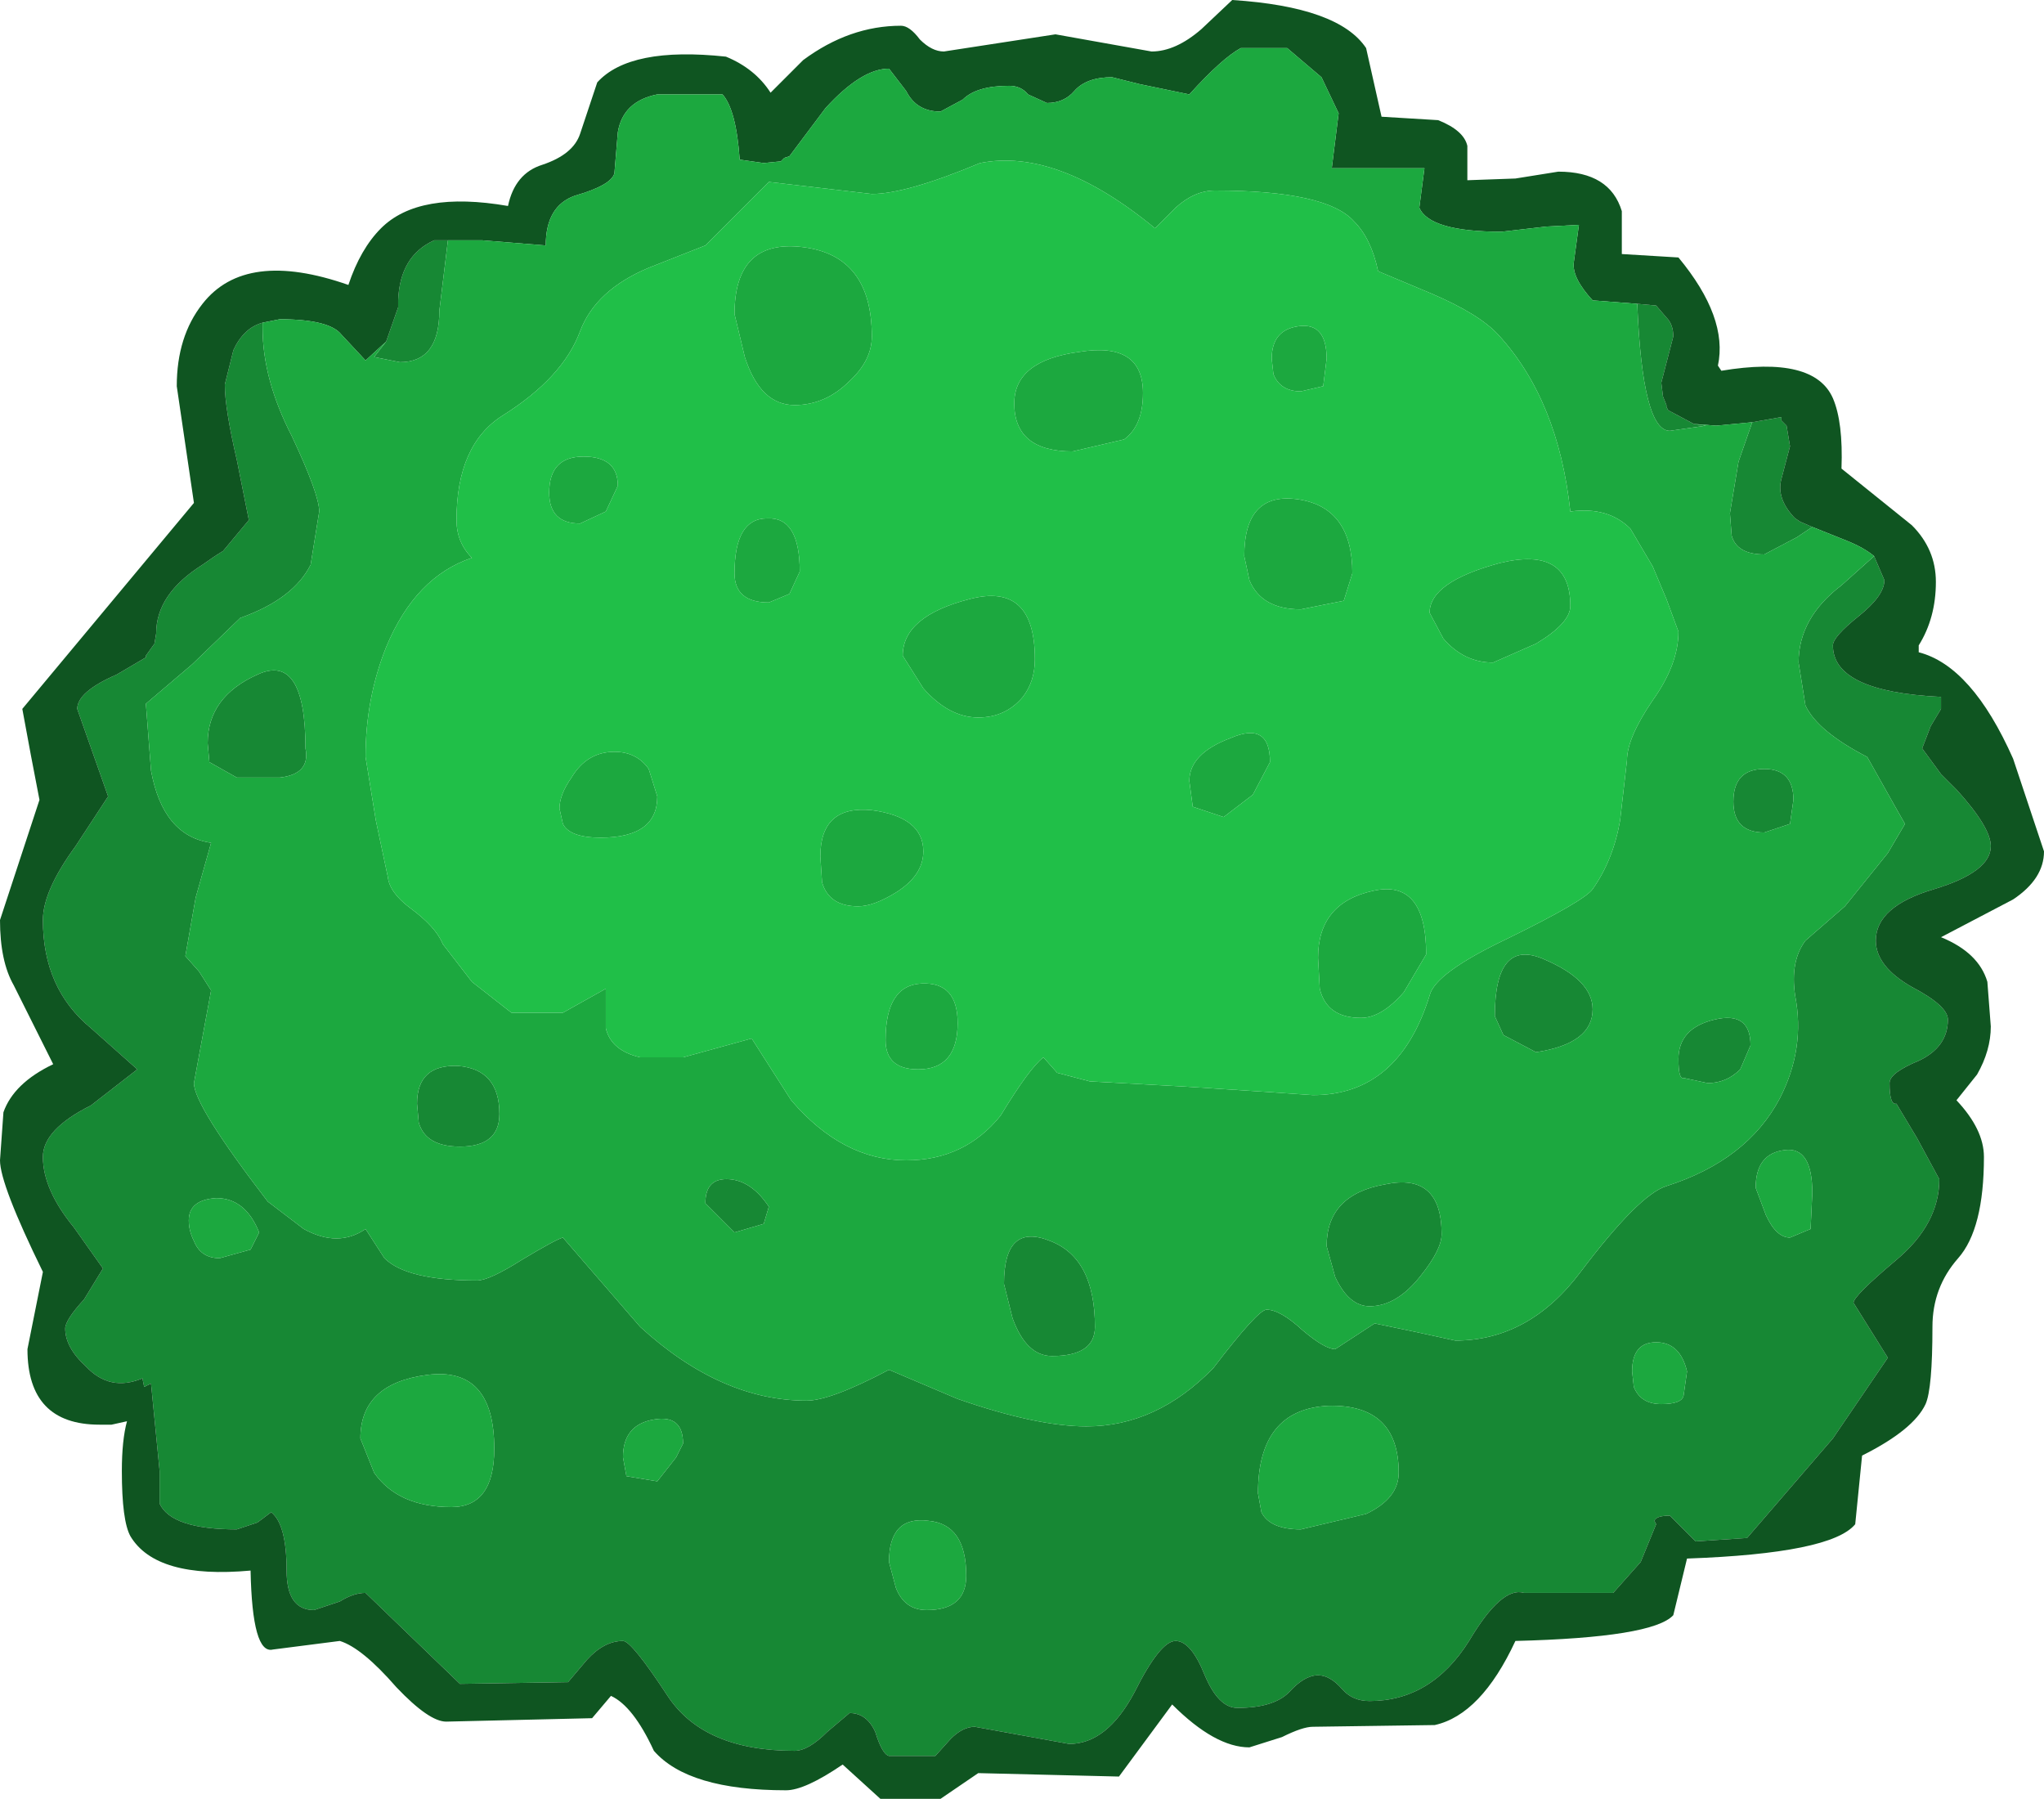 <?xml version="1.0" encoding="UTF-8" standalone="no"?>
<svg xmlns:ffdec="https://www.free-decompiler.com/flash" xmlns:xlink="http://www.w3.org/1999/xlink" ffdec:objectType="shape" height="52.4px" width="59.55px" xmlns="http://www.w3.org/2000/svg">
  <g transform="matrix(1.0, 0.0, 0.0, 1.0, 0.0, 0.0)">
    <path d="M51.05 12.3 L51.9 12.15 51.9 12.25 52.05 12.4 52.15 13.0 51.9 13.95 Q51.75 14.5 52.25 15.05 L52.3 15.1 52.45 15.2 52.8 15.35 52.35 15.65 51.4 16.15 Q50.6 16.15 50.45 15.6 L50.4 14.95 50.65 13.45 51.05 12.3 M54.6 16.2 L54.9 16.9 Q54.9 17.35 54.15 17.95 53.4 18.55 53.4 18.8 53.4 20.15 56.55 20.3 L56.55 20.65 56.25 21.15 56.0 21.8 56.55 22.55 57.0 23.0 Q58.0 24.1 58.0 24.65 58.0 25.4 56.35 25.9 54.65 26.4 54.65 27.4 54.65 28.15 55.7 28.75 56.75 29.3 56.75 29.7 56.75 30.5 55.9 30.9 55.05 31.25 55.05 31.55 55.05 32.2 55.25 32.15 L55.85 33.15 56.5 34.35 Q56.5 35.65 55.25 36.7 54.0 37.75 54.0 37.95 L54.5 38.75 55.0 39.55 53.4 41.9 50.9 44.8 49.4 44.9 48.65 44.15 Q48.25 44.15 48.2 44.3 L48.25 44.4 47.8 45.5 47.0 46.4 44.4 46.4 Q43.75 46.2 42.8 47.8 41.7 49.55 39.9 49.55 39.4 49.55 39.1 49.2 38.75 48.8 38.4 48.8 38.0 48.8 37.55 49.3 37.1 49.75 36.05 49.75 35.5 49.75 35.1 48.8 34.7 47.8 34.25 47.8 33.8 47.8 33.05 49.3 32.25 50.8 31.15 50.8 L28.4 50.3 Q28.05 50.3 27.7 50.65 L27.25 51.15 25.9 51.15 Q25.7 51.1 25.5 50.45 25.25 49.9 24.75 49.9 L24.1 50.45 Q23.55 51.0 23.15 51.0 20.5 51.0 19.45 49.4 18.4 47.8 18.15 47.8 17.6 47.8 17.1 48.35 L16.55 49.0 13.4 49.05 10.65 46.4 Q10.3 46.4 9.9 46.65 L9.15 46.9 Q8.35 46.9 8.35 45.75 8.35 44.4 7.9 44.05 L7.5 44.35 6.9 44.55 Q5.0 44.55 4.65 43.8 L4.65 42.85 4.4 40.3 4.2 40.4 4.15 40.15 Q3.2 40.55 2.5 39.8 1.9 39.25 1.9 38.7 1.9 38.45 2.45 37.85 L3.0 36.95 2.15 35.75 Q1.25 34.65 1.25 33.7 1.25 32.9 2.65 32.2 L4.0 31.15 2.65 29.95 Q1.25 28.8 1.25 26.8 1.25 25.95 2.2 24.65 L3.15 23.2 2.25 20.65 Q2.25 20.15 3.4 19.65 L4.25 19.15 4.25 19.1 4.5 18.75 4.55 18.45 Q4.55 17.3 5.9 16.45 6.25 16.2 6.5 16.05 L7.25 15.15 6.9 13.4 Q6.55 11.9 6.55 11.2 L6.8 10.2 Q7.1 9.55 7.65 9.4 L7.65 9.55 Q7.65 11.05 8.5 12.7 9.3 14.4 9.3 14.9 L9.05 16.45 Q8.55 17.45 7.0 18.0 L5.6 19.35 4.25 20.5 4.4 22.45 Q4.75 24.35 6.15 24.55 L5.7 26.15 5.4 27.85 5.8 28.3 6.15 28.85 5.9 30.2 5.65 31.55 Q5.65 32.2 7.8 35.0 L8.85 35.8 Q9.85 36.35 10.65 35.8 L11.2 36.65 Q11.85 37.3 13.9 37.3 14.25 37.3 15.2 36.7 16.2 36.1 16.4 36.05 L18.65 38.65 Q21.0 40.8 23.5 40.8 24.2 40.8 25.9 39.9 L27.9 40.75 Q30.2 41.55 31.65 41.55 33.7 41.55 35.35 39.85 36.65 38.15 36.9 38.15 37.3 38.15 37.95 38.75 38.6 39.3 38.9 39.3 L40.05 38.55 41.25 38.8 42.4 39.05 Q44.55 39.05 46.05 37.05 47.75 34.8 48.55 34.55 50.9 33.8 51.85 32.0 52.6 30.55 52.3 29.0 52.15 28.0 52.6 27.4 L53.75 26.4 55.0 24.85 55.5 24.0 55.3 23.65 54.4 22.05 Q52.95 21.3 52.6 20.55 L52.4 19.3 Q52.4 18.0 53.65 17.05 L54.6 16.2 M11.25 9.95 L11.6 8.95 11.6 8.85 11.6 8.75 Q11.65 7.45 12.65 7.0 L13.05 7.0 12.8 9.05 Q12.8 10.55 11.65 10.55 L10.9 10.4 11.25 9.95 M47.7 8.85 L48.25 8.9 48.55 9.25 Q48.75 9.45 48.75 9.8 L48.4 11.15 48.45 11.55 48.55 11.8 48.55 11.85 48.6 11.95 49.35 12.35 49.7 12.4 48.65 12.55 Q47.85 12.55 47.7 8.85 M52.15 24.0 L51.4 24.25 Q50.5 24.25 50.5 23.35 50.5 22.4 51.4 22.4 52.25 22.4 52.25 23.3 L52.15 24.0 M51.15 34.6 L51.45 35.4 Q51.75 36.05 52.15 36.05 L52.75 35.8 52.8 34.75 Q52.8 33.4 52.0 33.5 51.15 33.6 51.15 34.6 M50.7 31.15 Q50.3 31.55 49.75 31.55 L49.05 31.4 Q48.9 31.45 48.9 30.85 48.9 29.95 49.95 29.7 51.0 29.45 51.0 30.45 L50.7 31.15 M43.55 29.6 Q43.55 27.3 45.0 27.95 46.4 28.55 46.4 29.4 46.4 30.4 44.75 30.65 L43.8 30.15 43.55 29.6 M49.05 40.65 L49.15 39.95 Q48.95 39.1 48.25 39.1 47.55 39.1 47.55 39.95 L47.6 40.4 Q47.8 40.9 48.4 40.9 49.0 40.9 49.05 40.65 M41.4 37.15 Q40.7 38.05 39.9 38.05 39.3 38.05 38.9 37.2 L38.65 36.3 Q38.65 34.8 40.35 34.5 42.0 34.15 42.0 35.95 42.0 36.4 41.4 37.15 M8.15 22.65 L6.9 22.65 6.1 22.2 6.05 21.65 Q6.05 20.3 7.5 19.65 8.9 19.0 8.9 21.8 9.05 22.55 8.15 22.65 M13.4 33.4 Q12.4 33.4 12.2 32.7 L12.15 32.15 Q12.15 31.0 13.35 31.05 14.55 31.15 14.55 32.45 14.55 33.4 13.4 33.4 M14.4 42.2 Q14.4 39.8 12.45 40.05 10.5 40.3 10.5 41.9 L10.9 42.9 Q11.6 43.9 13.15 43.9 14.4 43.9 14.4 42.2 M19.05 41.35 Q18.15 41.5 18.15 42.45 L18.25 43.0 19.15 43.15 19.7 42.45 19.9 42.05 Q19.9 41.2 19.05 41.35 M6.4 36.65 L7.3 36.4 7.55 35.9 Q7.15 34.9 6.3 34.9 5.5 34.95 5.5 35.55 5.5 35.85 5.65 36.15 5.85 36.65 6.4 36.65 M22.25 35.65 L21.4 35.9 20.55 35.05 Q20.55 34.3 21.25 34.35 21.9 34.4 22.4 35.15 L22.25 35.65 M25.9 45.5 L26.1 46.25 Q26.35 46.9 27.0 46.9 28.15 46.9 28.15 45.9 28.15 44.4 27.05 44.3 25.9 44.15 25.9 45.5 M29.25 37.4 Q29.25 35.6 30.6 36.15 31.9 36.65 31.9 38.65 31.9 39.5 30.65 39.5 29.9 39.5 29.5 38.4 L29.25 37.4 M37.9 44.55 L39.8 44.1 Q40.75 43.65 40.75 42.9 40.75 40.9 38.7 40.95 36.65 41.05 36.65 43.5 L36.75 44.05 Q37.0 44.55 37.9 44.55" fill="#178834" fill-rule="evenodd" stroke="none"/>
    <path d="M52.8 15.35 L52.45 15.2 52.3 15.1 52.25 15.05 Q51.75 14.5 51.9 13.95 L52.15 13.0 52.05 12.4 51.9 12.25 51.9 12.15 51.05 12.3 50.0 12.4 49.35 12.35 48.6 11.95 48.55 11.85 48.55 11.8 48.45 11.55 48.4 11.15 48.75 9.8 Q48.75 9.45 48.55 9.25 L48.25 8.9 47.7 8.85 46.4 8.75 Q45.8 8.1 45.85 7.65 L46.0 6.55 45.05 6.6 43.75 6.75 Q41.65 6.75 41.35 6.05 L41.5 4.9 38.8 4.9 38.9 4.1 39.0 3.3 38.5 2.25 37.5 1.4 36.15 1.4 Q35.6 1.7 34.65 2.75 L33.2 2.45 32.4 2.25 Q31.65 2.25 31.3 2.65 31.0 3.0 30.5 3.0 L29.95 2.75 Q29.75 2.5 29.4 2.5 28.45 2.5 28.05 2.9 L27.4 3.25 Q26.7 3.25 26.4 2.65 L25.9 2.0 Q25.1 2.0 24.05 3.15 L23.0 4.55 22.85 4.6 22.75 4.7 22.25 4.75 21.55 4.65 Q21.45 3.2 21.05 2.75 L19.15 2.75 Q18.15 2.95 18.0 3.85 L17.9 5.05 Q17.8 5.4 16.75 5.7 15.9 6.0 15.9 7.15 L14.05 7.0 13.05 7.0 12.65 7.0 Q11.65 7.45 11.6 8.75 L11.6 8.85 11.6 8.95 11.25 9.95 10.65 10.5 9.95 9.75 Q9.6 9.3 8.15 9.3 L7.65 9.4 Q7.1 9.55 6.8 10.2 L6.55 11.2 Q6.55 11.9 6.9 13.4 L7.25 15.15 6.5 16.05 Q6.25 16.2 5.9 16.45 4.55 17.3 4.55 18.45 L4.5 18.75 4.25 19.1 4.25 19.15 3.4 19.65 Q2.25 20.15 2.25 20.65 L3.15 23.2 2.2 24.65 Q1.25 25.95 1.25 26.8 1.25 28.8 2.65 29.95 L4.0 31.15 2.65 32.2 Q1.25 32.9 1.25 33.7 1.25 34.65 2.15 35.75 L3.0 36.95 2.45 37.85 Q1.9 38.45 1.9 38.7 1.9 39.25 2.5 39.8 3.2 40.55 4.15 40.15 L4.2 40.4 4.4 40.3 4.65 42.85 4.65 43.8 Q5.0 44.55 6.9 44.55 L7.5 44.35 7.9 44.05 Q8.35 44.4 8.35 45.75 8.35 46.9 9.15 46.9 L9.9 46.65 Q10.3 46.4 10.65 46.4 L13.4 49.05 16.55 49.0 17.1 48.35 Q17.6 47.8 18.15 47.8 18.4 47.8 19.45 49.4 20.5 51.0 23.15 51.0 23.55 51.0 24.1 50.45 L24.75 49.9 Q25.25 49.9 25.5 50.45 25.7 51.1 25.9 51.15 L27.25 51.15 27.7 50.65 Q28.05 50.3 28.4 50.3 L31.15 50.8 Q32.25 50.8 33.05 49.3 33.8 47.8 34.25 47.8 34.7 47.8 35.1 48.8 35.5 49.75 36.05 49.75 37.1 49.75 37.55 49.3 38.0 48.8 38.4 48.8 38.75 48.8 39.1 49.2 39.4 49.55 39.9 49.55 41.7 49.55 42.8 47.8 43.75 46.2 44.4 46.4 L47.0 46.4 47.8 45.5 48.25 44.4 48.2 44.3 Q48.25 44.15 48.65 44.15 L49.4 44.9 50.9 44.8 53.4 41.9 55.0 39.55 54.5 38.75 54.0 37.95 Q54.0 37.75 55.25 36.7 56.5 35.65 56.5 34.35 L55.85 33.15 55.25 32.15 Q55.05 32.2 55.05 31.55 55.05 31.25 55.9 30.9 56.75 30.5 56.75 29.7 56.75 29.3 55.7 28.75 54.65 28.15 54.65 27.4 54.65 26.4 56.35 25.9 58.0 25.4 58.0 24.65 58.0 24.1 57.0 23.0 L56.55 22.55 56.0 21.8 56.25 21.15 56.55 20.65 56.55 20.3 Q53.4 20.15 53.4 18.8 53.4 18.55 54.15 17.95 54.9 17.35 54.9 16.9 L54.6 16.2 Q54.3 15.95 53.8 15.75 L52.8 15.35 M44.15 5.2 L45.4 5.0 Q46.9 5.0 47.25 6.15 L47.25 7.4 48.9 7.5 Q50.35 9.25 50.05 10.65 L50.15 10.8 Q52.85 10.35 53.4 11.6 53.7 12.3 53.65 13.65 L55.7 15.3 Q56.4 16.0 56.4 16.95 56.4 18.0 55.9 18.8 L55.9 19.0 Q57.45 19.4 58.65 22.1 L59.55 24.8 Q59.55 25.6 58.65 26.2 L56.55 27.3 Q57.65 27.75 57.9 28.6 L58.0 29.9 Q58.0 30.6 57.6 31.3 L57.0 32.05 Q57.8 32.9 57.8 33.7 57.8 35.8 57.05 36.65 56.3 37.5 56.3 38.65 56.3 40.45 56.1 40.9 55.75 41.65 54.25 42.4 L54.05 44.4 Q53.35 45.25 49.15 45.4 L48.75 47.05 Q48.15 47.7 44.15 47.8 43.15 49.95 41.8 50.25 L38.25 50.3 Q37.95 50.3 37.35 50.6 L36.4 50.9 Q35.4 50.9 34.15 49.65 L32.6 51.75 28.5 51.65 27.4 52.4 25.65 52.4 24.55 51.4 Q23.45 52.15 22.9 52.15 20.05 52.15 19.05 51.0 18.45 49.7 17.8 49.4 L17.25 50.05 13.0 50.15 Q12.5 50.15 11.55 49.15 10.55 48.0 9.9 47.8 L7.95 48.05 Q7.35 48.2 7.3 45.75 4.55 46.0 3.8 44.75 3.55 44.3 3.55 42.85 3.55 41.95 3.7 41.4 L3.25 41.5 2.9 41.5 Q0.8 41.5 0.8 39.3 L1.25 37.05 Q0.0 34.5 0.0 33.8 L0.1 32.4 Q0.4 31.55 1.55 31.0 L0.4 28.7 Q0.0 28.0 0.0 26.8 L1.15 23.3 0.9 22.0 0.65 20.65 5.65 14.65 5.15 11.25 Q5.15 9.8 5.9 8.85 7.15 7.25 10.15 8.3 10.5 7.25 11.1 6.65 12.2 5.55 14.8 6.0 15.0 5.05 15.8 4.8 16.7 4.5 16.9 3.9 L17.4 2.4 Q18.35 1.35 21.15 1.65 22.0 2.0 22.45 2.7 L23.4 1.75 Q24.75 0.75 26.25 0.75 26.5 0.75 26.8 1.15 27.15 1.5 27.5 1.5 L30.75 1.0 33.55 1.5 Q34.25 1.5 35.0 0.85 L35.9 0.0 Q39.0 0.2 39.8 1.4 L40.25 3.4 41.9 3.5 Q42.65 3.8 42.75 4.25 L42.75 5.25 44.15 5.2" fill="#0f5521" fill-rule="evenodd" stroke="none"/>
    <path d="M51.05 12.3 L50.65 13.45 50.4 14.95 50.45 15.6 Q50.6 16.15 51.4 16.15 L52.35 15.65 52.8 15.35 53.8 15.75 Q54.3 15.95 54.6 16.2 L53.65 17.05 Q52.4 18.0 52.4 19.3 L52.6 20.55 Q52.95 21.3 54.4 22.05 L55.3 23.65 55.5 24.0 55.0 24.85 53.75 26.4 52.6 27.4 Q52.15 28.0 52.3 29.0 52.6 30.55 51.85 32.0 50.9 33.8 48.55 34.55 47.75 34.8 46.05 37.05 44.55 39.05 42.4 39.05 L41.25 38.8 40.05 38.55 38.9 39.3 Q38.6 39.3 37.95 38.75 37.3 38.15 36.9 38.15 36.65 38.15 35.35 39.85 33.7 41.55 31.65 41.55 30.2 41.55 27.9 40.75 L25.9 39.9 Q24.2 40.8 23.5 40.8 21.0 40.8 18.65 38.65 L16.4 36.05 Q16.2 36.1 15.2 36.7 14.25 37.3 13.9 37.3 11.85 37.3 11.2 36.65 L10.65 35.8 Q9.85 36.35 8.85 35.8 L7.8 35.0 Q5.65 32.2 5.65 31.55 L5.9 30.2 6.15 28.85 5.8 28.3 5.4 27.85 5.7 26.15 6.15 24.55 Q4.75 24.35 4.4 22.45 L4.25 20.5 5.6 19.35 7.0 18.0 Q8.55 17.45 9.05 16.45 L9.3 14.9 Q9.3 14.4 8.5 12.7 7.65 11.05 7.65 9.55 L7.65 9.4 8.15 9.3 Q9.6 9.3 9.95 9.75 L10.65 10.5 11.25 9.95 10.9 10.4 11.65 10.55 Q12.8 10.55 12.8 9.05 L13.05 7.0 14.05 7.0 15.9 7.15 Q15.9 6.0 16.75 5.7 17.8 5.4 17.9 5.05 L18.0 3.85 Q18.15 2.95 19.15 2.75 L21.05 2.75 Q21.45 3.2 21.55 4.65 L22.25 4.75 22.75 4.7 22.85 4.6 23.0 4.55 24.05 3.15 Q25.1 2.0 25.9 2.0 L26.4 2.65 Q26.7 3.25 27.4 3.25 L28.05 2.9 Q28.45 2.5 29.4 2.5 29.75 2.5 29.95 2.75 L30.5 3.0 Q31.0 3.0 31.3 2.65 31.65 2.25 32.4 2.25 L33.2 2.45 34.65 2.75 Q35.6 1.7 36.15 1.4 L37.5 1.4 38.5 2.25 39.0 3.3 38.9 4.1 38.8 4.9 41.5 4.9 41.35 6.05 Q41.65 6.75 43.75 6.75 L45.05 6.6 46.0 6.55 45.85 7.65 Q45.8 8.1 46.4 8.75 L47.7 8.85 Q47.85 12.55 48.65 12.55 L49.7 12.4 49.35 12.35 50.0 12.4 51.05 12.3 M43.65 9.75 Q43.1 9.15 41.7 8.55 L40.15 7.9 Q39.95 6.95 39.45 6.45 38.65 5.55 35.4 5.55 34.8 5.55 34.25 6.05 L33.65 6.65 Q30.8 4.3 28.55 4.75 26.4 5.65 25.4 5.65 L22.4 5.3 20.55 7.15 18.9 7.8 Q17.35 8.45 16.9 9.65 16.4 11.0 14.65 12.1 13.3 12.95 13.3 15.15 13.3 15.8 13.75 16.25 12.1 16.8 11.25 18.85 10.65 20.35 10.65 22.05 L10.95 23.9 11.3 25.55 Q11.35 26.0 11.95 26.45 12.7 27.0 12.9 27.5 L13.75 28.6 14.9 29.5 16.4 29.5 17.65 28.8 17.65 29.95 Q17.8 30.6 18.65 30.8 L19.9 30.8 21.9 30.25 23.05 32.05 Q24.55 33.8 26.4 33.8 28.1 33.8 29.15 32.5 30.0 31.1 30.4 30.8 L30.8 31.25 31.75 31.5 34.5 31.65 36.8 31.8 38.25 31.9 Q40.75 31.9 41.65 29.0 41.8 28.35 43.9 27.35 46.15 26.25 46.4 25.9 47.0 25.05 47.2 23.9 L47.4 22.15 Q47.4 21.5 48.15 20.4 48.9 19.35 48.9 18.4 L48.55 17.45 48.15 16.5 47.5 15.4 Q46.85 14.75 45.75 14.9 45.4 11.65 43.65 9.75 M43.7 16.4 Q45.75 15.9 45.75 17.65 45.75 18.15 44.75 18.75 L43.5 19.3 Q42.65 19.3 42.05 18.6 L41.65 17.85 Q41.65 16.95 43.7 16.4 M52.15 24.0 L52.25 23.3 Q52.25 22.4 51.4 22.4 50.5 22.4 50.5 23.35 50.5 24.25 51.4 24.25 L52.15 24.0 M51.15 34.6 Q51.15 33.6 52.0 33.5 52.8 33.4 52.8 34.75 L52.75 35.8 52.15 36.05 Q51.75 36.05 51.45 35.4 L51.15 34.6 M50.7 31.15 L51.0 30.45 Q51.0 29.45 49.95 29.7 48.9 29.95 48.9 30.85 48.9 31.45 49.05 31.4 L49.75 31.55 Q50.3 31.55 50.7 31.15 M40.9 28.9 Q40.25 29.65 39.65 29.65 38.65 29.65 38.45 28.8 L38.4 27.9 Q38.4 26.3 40.0 25.95 41.55 25.6 41.55 27.8 L40.9 28.9 M43.55 29.6 L43.8 30.15 44.75 30.65 Q46.4 30.4 46.4 29.4 46.4 28.55 45.0 27.95 43.55 27.3 43.55 29.6 M49.05 40.65 Q49.0 40.9 48.4 40.9 47.8 40.9 47.6 40.4 L47.55 39.95 Q47.55 39.1 48.25 39.1 48.95 39.1 49.15 39.95 L49.05 40.65 M41.4 37.15 Q42.0 36.4 42.0 35.95 42.0 34.15 40.35 34.5 38.65 34.8 38.65 36.3 L38.9 37.2 Q39.3 38.05 39.9 38.05 40.7 38.05 41.4 37.15 M33.3 11.45 Q33.3 12.4 32.75 12.8 L31.25 13.15 Q29.55 13.15 29.55 11.75 29.55 10.5 31.45 10.25 33.3 9.95 33.3 11.45 M38.55 11.25 L37.9 11.4 Q37.3 11.4 37.1 10.9 L37.05 10.45 Q37.05 9.6 37.85 9.5 38.65 9.4 38.65 10.45 L38.55 11.25 M21.7 10.4 L21.4 9.15 Q21.4 6.95 23.4 7.2 25.4 7.45 25.4 9.8 25.4 10.5 24.75 11.1 24.05 11.8 23.15 11.8 22.15 11.8 21.7 10.4 M21.4 16.7 Q21.4 15.1 22.35 15.1 23.3 15.05 23.3 16.65 L23.0 17.3 22.4 17.55 Q21.4 17.55 21.4 16.7 M28.5 20.9 Q27.65 20.9 26.9 20.05 L26.3 19.1 Q26.3 17.95 28.25 17.45 30.15 16.95 30.15 19.2 30.15 19.85 29.8 20.3 29.3 20.9 28.5 20.9 M37.85 14.55 Q39.4 14.8 39.4 16.7 L39.15 17.5 37.9 17.75 Q36.75 17.75 36.4 16.9 L36.25 16.2 Q36.25 14.3 37.85 14.55 M34.65 22.75 Q34.65 21.95 35.85 21.5 37.0 21.0 37.0 22.2 L36.5 23.15 35.65 23.8 34.75 23.5 34.65 22.75 M8.15 22.65 Q9.05 22.55 8.9 21.8 8.9 19.0 7.5 19.65 6.05 20.3 6.05 21.65 L6.1 22.2 6.9 22.65 8.15 22.65 M16.9 15.25 Q16.0 15.25 16.0 14.35 16.0 13.3 17.0 13.3 18.0 13.3 18.0 14.15 L17.65 14.9 16.9 15.25 M17.9 21.9 Q18.55 21.9 18.9 22.4 L19.15 23.2 Q19.15 24.4 17.5 24.4 16.6 24.4 16.4 24.0 L16.3 23.55 Q16.3 23.15 16.65 22.65 17.1 21.9 17.9 21.9 M13.4 33.4 Q14.55 33.4 14.55 32.45 14.55 31.15 13.35 31.05 12.15 31.0 12.15 32.15 L12.2 32.7 Q12.4 33.4 13.4 33.4 M6.4 36.65 Q5.85 36.65 5.65 36.15 5.5 35.85 5.5 35.55 5.5 34.95 6.3 34.9 7.15 34.9 7.55 35.9 L7.3 36.4 6.4 36.65 M19.05 41.35 Q19.9 41.2 19.9 42.05 L19.7 42.45 19.15 43.15 18.25 43.0 18.15 42.45 Q18.15 41.5 19.05 41.35 M14.4 42.2 Q14.4 43.9 13.15 43.9 11.6 43.9 10.9 42.9 L10.5 41.9 Q10.5 40.3 12.45 40.05 14.4 39.8 14.4 42.2 M26.85 28.65 Q27.9 28.6 27.9 29.8 27.9 31.15 26.75 31.15 25.8 31.15 25.8 30.3 25.8 28.7 26.85 28.65 M26.1 26.0 Q25.45 26.4 25.0 26.4 24.15 26.4 23.95 25.7 L23.9 24.95 Q23.9 23.45 25.4 23.6 26.9 23.8 26.9 24.8 26.9 25.5 26.1 26.0 M22.25 35.65 L22.4 35.15 Q21.9 34.4 21.25 34.35 20.55 34.3 20.55 35.05 L21.4 35.9 22.25 35.65 M25.9 45.5 Q25.9 44.15 27.05 44.3 28.15 44.4 28.15 45.9 28.15 46.9 27.0 46.9 26.35 46.9 26.1 46.25 L25.9 45.5 M29.25 37.4 L29.5 38.4 Q29.9 39.5 30.65 39.5 31.9 39.5 31.9 38.65 31.9 36.65 30.6 36.15 29.25 35.6 29.25 37.4 M37.9 44.55 Q37.0 44.55 36.75 44.05 L36.65 43.5 Q36.65 41.05 38.7 40.95 40.75 40.9 40.75 42.9 40.75 43.65 39.8 44.1 L37.9 44.55" fill="#1ca83f" fill-rule="evenodd" stroke="none"/>
    <path d="M43.65 9.75 Q45.4 11.65 45.75 14.9 46.85 14.75 47.5 15.4 L48.15 16.5 48.55 17.45 48.9 18.4 Q48.9 19.35 48.15 20.4 47.4 21.5 47.4 22.15 L47.2 23.9 Q47.0 25.05 46.4 25.9 46.15 26.25 43.9 27.35 41.8 28.35 41.65 29.0 40.75 31.9 38.25 31.9 L36.8 31.8 34.5 31.65 31.75 31.5 30.8 31.25 30.4 30.8 Q30.0 31.1 29.15 32.5 28.1 33.8 26.4 33.8 24.55 33.8 23.05 32.05 L21.9 30.25 19.9 30.8 18.65 30.8 Q17.8 30.6 17.65 29.95 L17.65 28.8 16.4 29.5 14.9 29.5 13.75 28.6 12.9 27.5 Q12.7 27.0 11.95 26.45 11.35 26.0 11.3 25.55 L10.95 23.9 10.65 22.05 Q10.65 20.35 11.25 18.85 12.1 16.8 13.75 16.25 13.3 15.8 13.3 15.15 13.3 12.95 14.65 12.1 16.4 11.0 16.9 9.65 17.35 8.45 18.9 7.8 L20.55 7.15 22.4 5.3 25.4 5.65 Q26.4 5.65 28.55 4.75 30.8 4.3 33.65 6.65 L34.25 6.05 Q34.8 5.55 35.4 5.55 38.65 5.55 39.45 6.45 39.95 6.95 40.15 7.9 L41.7 8.55 Q43.1 9.15 43.65 9.75 M43.7 16.4 Q41.65 16.95 41.65 17.85 L42.05 18.6 Q42.65 19.3 43.5 19.3 L44.75 18.75 Q45.75 18.15 45.75 17.65 45.75 15.9 43.7 16.4 M40.9 28.9 L41.55 27.8 Q41.55 25.6 40.0 25.95 38.4 26.3 38.4 27.9 L38.45 28.8 Q38.65 29.65 39.65 29.65 40.25 29.65 40.9 28.9 M34.65 22.75 L34.75 23.5 35.65 23.8 36.5 23.15 37.0 22.2 Q37.0 21.0 35.85 21.5 34.65 21.95 34.65 22.75 M37.85 14.55 Q36.25 14.3 36.25 16.2 L36.4 16.9 Q36.75 17.75 37.9 17.75 L39.15 17.5 39.4 16.7 Q39.4 14.8 37.85 14.55 M28.5 20.9 Q29.3 20.9 29.8 20.3 30.15 19.85 30.15 19.2 30.15 16.95 28.25 17.45 26.3 17.95 26.3 19.1 L26.9 20.05 Q27.65 20.9 28.5 20.9 M21.4 16.7 Q21.4 17.55 22.4 17.55 L23.0 17.3 23.3 16.65 Q23.3 15.05 22.35 15.1 21.4 15.1 21.4 16.7 M21.7 10.4 Q22.15 11.8 23.15 11.8 24.05 11.8 24.75 11.1 25.4 10.5 25.4 9.8 25.4 7.45 23.4 7.2 21.4 6.95 21.4 9.15 L21.7 10.4 M38.55 11.25 L38.65 10.45 Q38.65 9.4 37.85 9.5 37.05 9.6 37.05 10.45 L37.1 10.9 Q37.3 11.4 37.9 11.4 L38.55 11.25 M33.3 11.45 Q33.3 9.95 31.45 10.25 29.55 10.5 29.55 11.75 29.55 13.15 31.25 13.15 L32.75 12.8 Q33.3 12.4 33.3 11.45 M17.9 21.9 Q17.1 21.9 16.65 22.65 16.3 23.15 16.3 23.55 L16.4 24.0 Q16.6 24.4 17.5 24.4 19.15 24.4 19.15 23.2 L18.9 22.4 Q18.55 21.9 17.9 21.9 M16.9 15.25 L17.65 14.9 18.0 14.15 Q18.0 13.3 17.0 13.3 16.0 13.3 16.0 14.35 16.0 15.25 16.9 15.25 M26.1 26.0 Q26.9 25.5 26.9 24.8 26.9 23.8 25.4 23.6 23.9 23.45 23.9 24.95 L23.95 25.7 Q24.15 26.4 25.0 26.4 25.45 26.4 26.1 26.0 M26.85 28.65 Q25.8 28.7 25.8 30.3 25.8 31.15 26.75 31.15 27.9 31.15 27.9 29.8 27.9 28.6 26.85 28.65" fill="#20bf48" fill-rule="evenodd" stroke="none"/>
  </g>
</svg>
